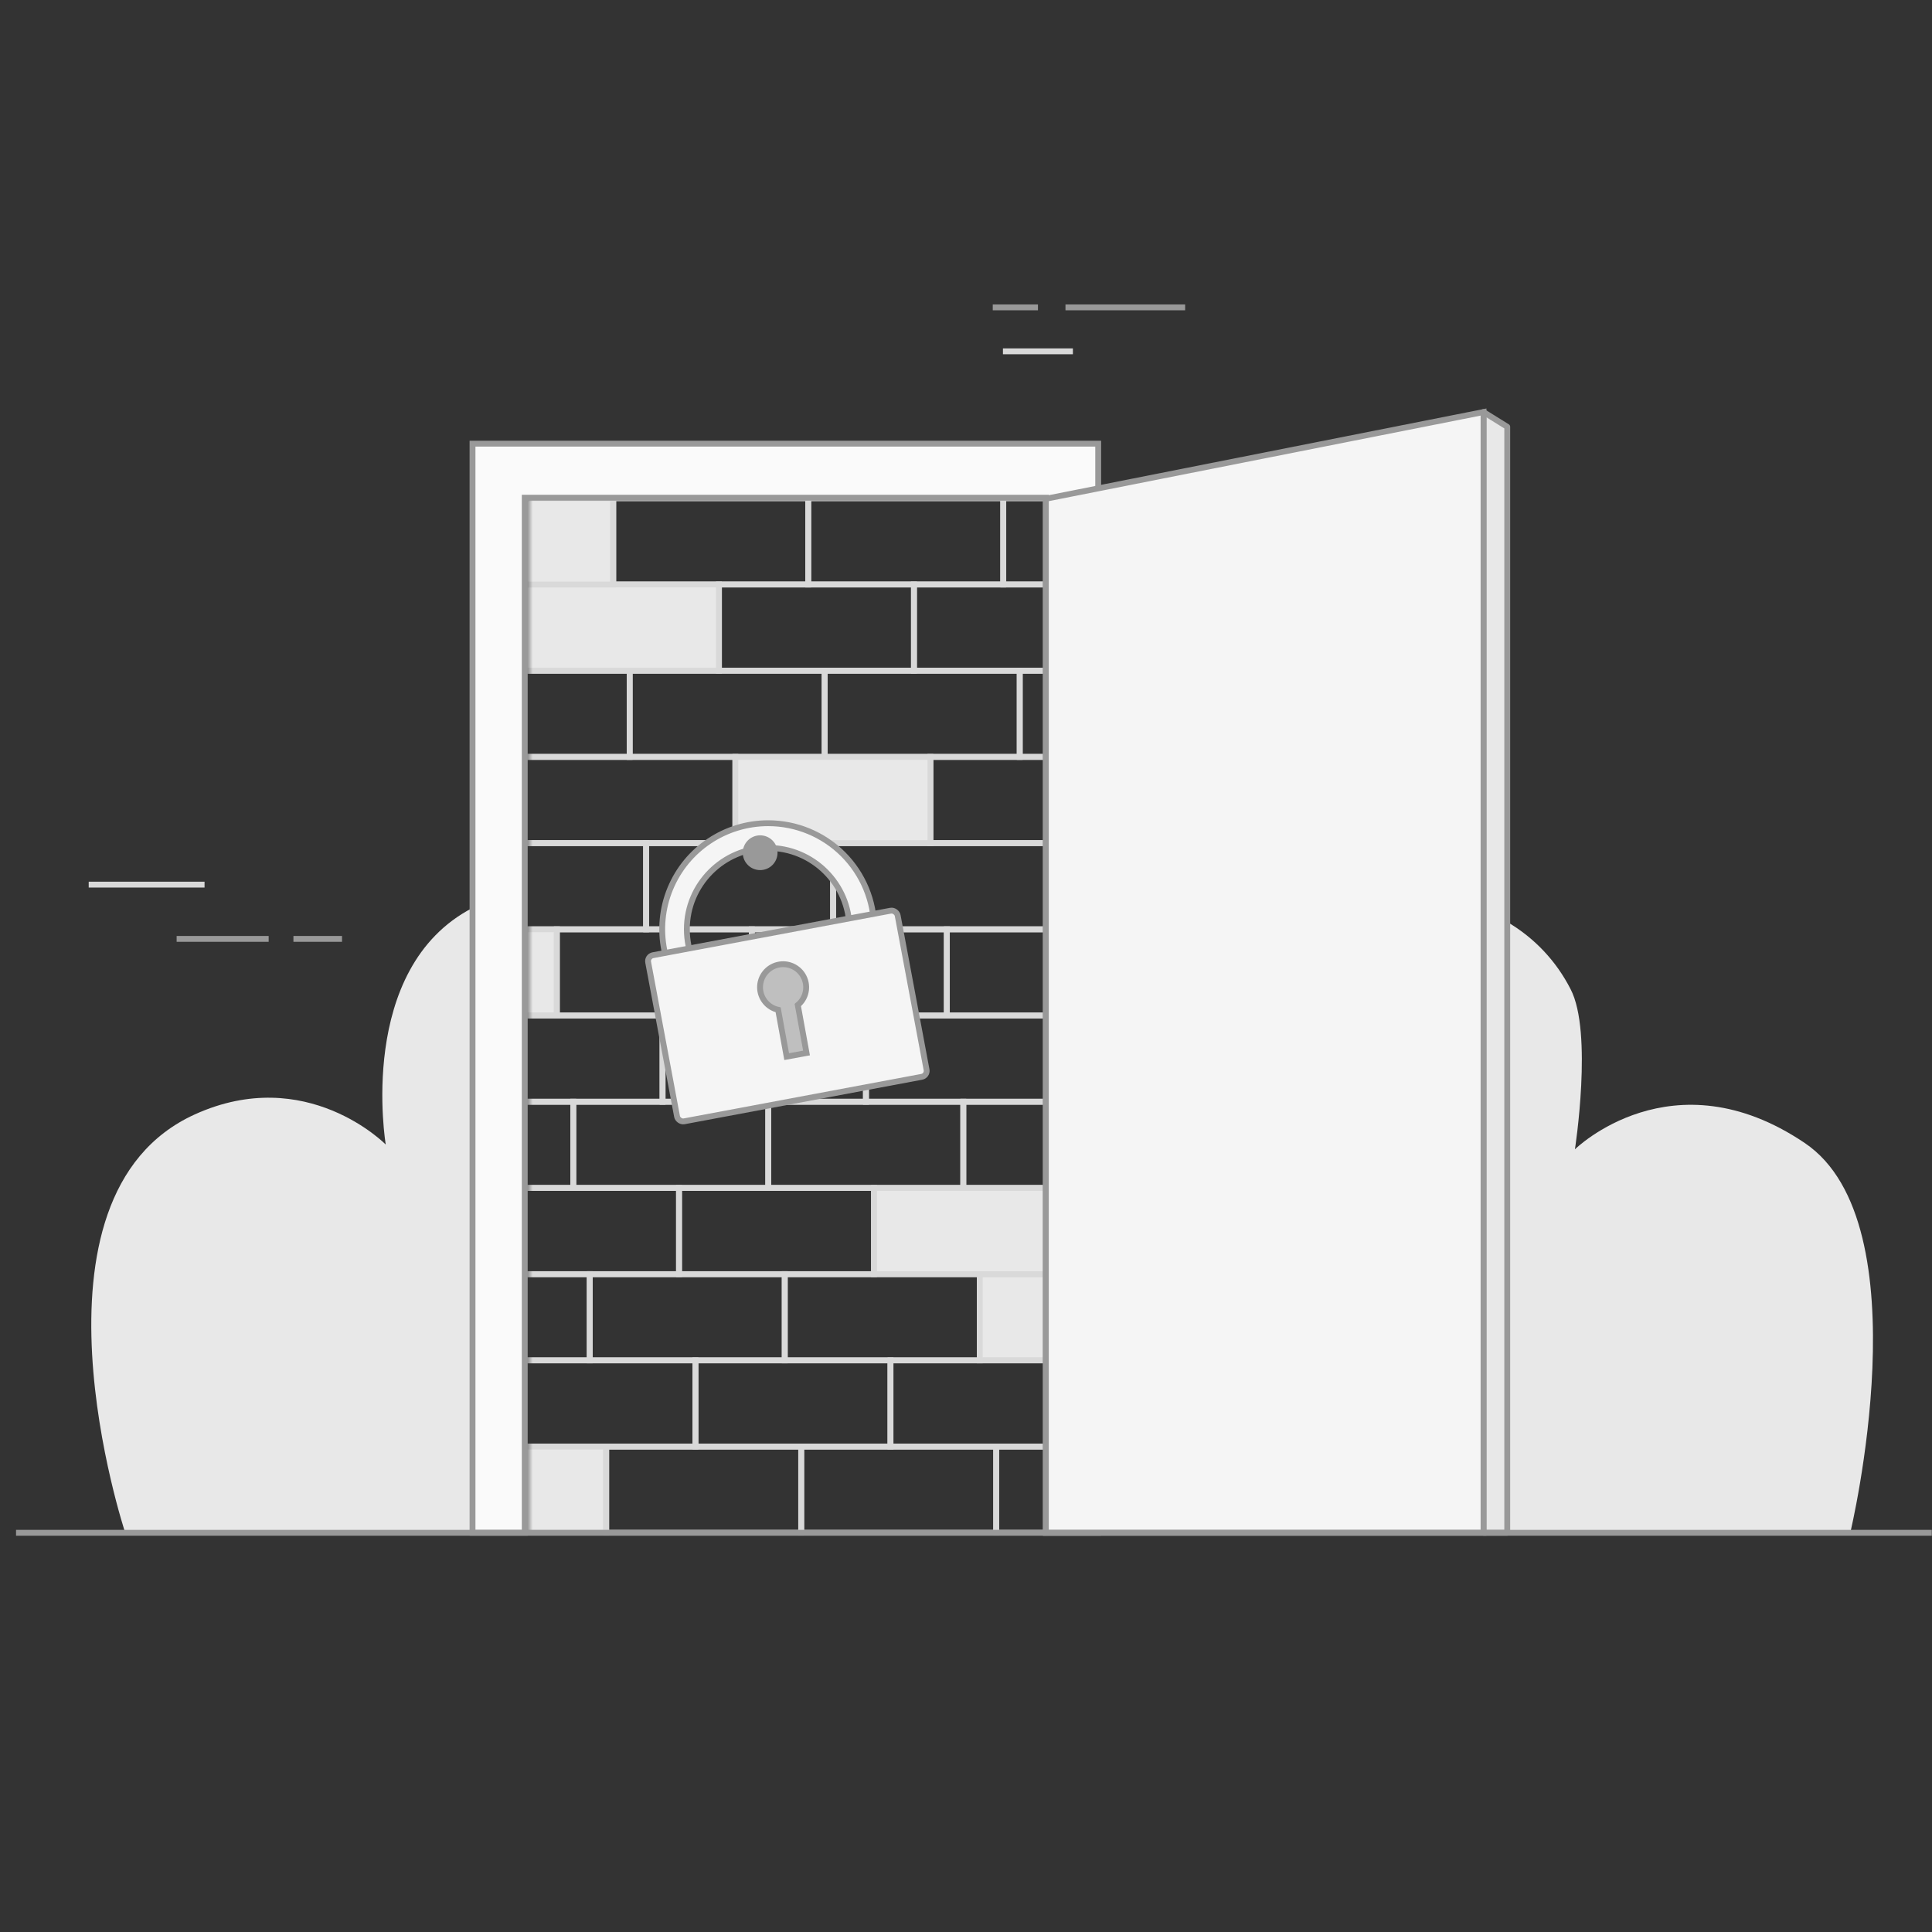 <?xml version="1.0" encoding="UTF-8"?>
<svg width="330px" height="330px" viewBox="0 0 330 330" version="1.1" xmlns="http://www.w3.org/2000/svg" xmlns:xlink="http://www.w3.org/1999/xlink">
    <rect x="0" y="0" width="330" height="330" fill="#333333" stroke="none"/>
    <!-- Generator: Sketch 55 (78076) - https://sketchapp.com -->
    <title>no</title>
    <desc>Created with Sketch.</desc>
    <defs>
        <rect id="path-1" x="0.5" y="0" width="89" height="177"></rect>
    </defs>
    <g id="⭐️全产线VI空状态阵列" stroke="none" stroke-width="1" fill="none" fill-rule="evenodd">
        <g id="无权限" transform="translate(-489, -221)">
            <g id="编组-4" transform="translate(489, 221)">
                <g id="编组-3" transform="translate(2.74, 52)">
                    <path d="M166.83,0.5 L174.55,0.5" id="路径" stroke="#999999"></path>
                    <path d="M179.25,0.5 L199.69,0.5" id="路径" stroke="#999999"></path>
                    <path d="M168.57,8.01 L180.52,8.01" id="路径" stroke="#D9D9D9"></path>
                    <path d="M27.43,108.37 L43.15,108.37" id="路径" stroke="#999999"></path>
                    <path d="M47.38,108.37 L55.68,108.37" id="路径" stroke="#999999"></path>
                    <path d="M12.41,99.1 L32.2,99.1" id="路径" stroke="#D9D9D9"></path>
                    <g id="编组-2" transform="translate(86.76, 33)">
                        <mask id="mask-2" fill="white">
                            <use xlink:href="#path-1"></use>
                        </mask>
                        <g id="蒙版"></g>
                        <g id="编组" mask="url(#mask-2)" stroke="#D9D9D9">
                            <g transform="translate(-328, 0)" id="矩形">
                                <rect fill="none" x="210" y="0.11" width="33.31" height="14.73"></rect>
                                <rect fill="none" x="243.31" y="0.11" width="33.31" height="14.73"></rect>
                                <rect fill="none" x="276.62" y="0.11" width="33.31" height="14.73"></rect>
                                <rect fill="none" x="309.93" y="0.11" width="33.31" height="14.73"></rect>
                                <rect fill="none" x="343.24" y="0.11" width="33.31" height="14.73"></rect>
                                <rect fill="none" x="376.55" y="0.11" width="33.31" height="14.73"></rect>
                                <rect fill="none" x="409.87" y="0.11" width="33.31" height="14.73"></rect>
                                <rect fill="none" x="228.06" y="14.83" width="33.31" height="14.73"></rect>
                                <rect fill="none" x="261.37" y="14.83" width="33.31" height="14.73"></rect>
                                <rect fill="none" x="294.68" y="14.83" width="33.31" height="14.73"></rect>
                                <rect fill="none" x="361.3" y="14.83" width="33.31" height="14.73"></rect>
                                <rect fill="none" x="394.61" y="14.83" width="33.31" height="14.73"></rect>
                                <rect fill="none" x="427.93" y="14.83" width="33.31" height="14.73"></rect>
                                <rect fill="none" x="212.81" y="29.56" width="33.31" height="14.73"></rect>
                                <rect fill="none" x="246.12" y="29.56" width="33.31" height="14.73"></rect>
                                <rect fill="none" x="279.43" y="29.56" width="33.31" height="14.73"></rect>
                                <rect fill="none" x="312.74" y="29.56" width="33.31" height="14.73"></rect>
                                <rect fill="none" x="346.05" y="29.56" width="33.31" height="14.73"></rect>
                                <rect fill="none" x="379.36" y="29.56" width="33.31" height="14.73"></rect>
                                <rect fill="none" x="412.68" y="29.56" width="33.31" height="14.73"></rect>
                                <rect fill="none" x="445.99" y="29.56" width="33.31" height="14.73"></rect>
                                <rect fill="none" x="230.87" y="44.28" width="33.31" height="14.73"></rect>
                                <rect fill="none" x="264.18" y="44.28" width="33.31" height="14.73"></rect>
                                <rect fill="none" x="297.49" y="44.28" width="26.03" height="14.73"></rect>
                                <rect fill="none" x="314.86" y="44.28" width="49.25" height="14.73"></rect>
                                <rect fill="none" x="397.42" y="44.28" width="33.31" height="14.73"></rect>
                                <rect fill="none" x="430.74" y="44.28" width="33.31" height="14.73"></rect>
                                <rect fill="none" x="464.05" y="44.28" width="33.31" height="14.73"></rect>
                                <rect fill="none" x="248.93" y="59.01" width="33.31" height="14.73"></rect>
                                <rect fill="none" x="282.24" y="59.01" width="33.31" height="14.73"></rect>
                                <rect fill="none" x="315.55" y="59.01" width="33.31" height="14.73"></rect>
                                <rect fill="none" x="348.86" y="59.01" width="31.94" height="14.73"></rect>
                                <rect fill="none" x="380.8" y="59.01" width="47.91" height="14.73"></rect>
                                <rect fill="none" x="424.19" y="59.01" width="24.61" height="14.73"></rect>
                                <rect fill="none" x="448.8" y="59.01" width="33.31" height="14.73"></rect>
                                <rect fill="none" x="482.11" y="59.01" width="33.31" height="14.73"></rect>
                                <rect fill="none" x="266.99" y="73.73" width="33.31" height="14.73"></rect>
                                <rect fill="#E8E8E8" fill-rule="nonzero" x="300.3" y="73.73" width="33.31" height="14.73"></rect>
                                <rect fill="none" x="333.61" y="73.73" width="33.31" height="14.73"></rect>
                                <rect fill="none" x="366.92" y="73.73" width="33.31" height="14.73"></rect>
                                <rect fill="none" x="400.23" y="73.73" width="33.31" height="14.73"></rect>
                                <rect fill="none" x="433.55" y="73.73" width="33.31" height="14.73"></rect>
                                <rect fill="none" x="466.86" y="73.73" width="33.31" height="14.73"></rect>
                                <rect fill="none" x="500.17" y="73.73" width="33.31" height="14.73"></rect>
                                <rect fill="none" x="233.68" y="73.73" width="33.31" height="14.73"></rect>
                                <rect fill="none" x="285.05" y="88.46" width="33.31" height="14.73"></rect>
                                <rect fill="none" x="318.36" y="88.46" width="33.31" height="14.73"></rect>
                                <rect fill="none" x="351.67" y="88.46" width="34.74" height="14.73"></rect>
                                <rect fill="none" x="386.41" y="88.46" width="34.74" height="14.73"></rect>
                                <rect fill="none" x="418.29" y="88.46" width="33.31" height="14.73"></rect>
                                <rect fill="none" x="451.61" y="88.46" width="33.31" height="14.73"></rect>
                                <rect fill="none" x="484.92" y="88.46" width="33.31" height="14.73"></rect>
                                <rect fill="none" x="518.23" y="88.46" width="33.31" height="14.73"></rect>
                                <rect fill="none" x="218.43" y="88.46" width="33.31" height="14.73"></rect>
                                <rect fill="none" x="251.74" y="88.46" width="33.31" height="14.73"></rect>
                                <rect fill="none" x="336.42" y="103.18" width="33.31" height="14.73"></rect>
                                <rect fill="none" x="369.73" y="103.18" width="33.31" height="14.73"></rect>
                                <rect fill="none" x="403.04" y="103.18" width="33.31" height="14.73"></rect>
                                <rect fill="none" x="436.35" y="103.18" width="33.31" height="14.73"></rect>
                                <rect fill="none" x="469.67" y="103.18" width="33.31" height="14.73"></rect>
                                <rect fill="none" x="502.98" y="103.18" width="33.31" height="14.73"></rect>
                                <rect fill="none" x="536.29" y="103.18" width="33.31" height="14.73"></rect>
                                <rect fill="none" x="236.49" y="103.18" width="33.31" height="14.73"></rect>
                                <rect fill="none" x="269.8" y="103.18" width="33.31" height="14.73"></rect>
                                <rect fill="none" x="321.17" y="117.91" width="33.31" height="14.73"></rect>
                                <rect fill="none" x="354.48" y="117.91" width="33.31" height="14.73"></rect>
                                <rect fill="none" x="421.1" y="117.91" width="33.31" height="14.73"></rect>
                                <rect fill="none" x="454.41" y="117.91" width="33.31" height="14.73"></rect>
                                <rect fill="none" x="487.73" y="117.91" width="33.31" height="14.73"></rect>
                                <rect fill="none" x="521.04" y="117.91" width="33.31" height="14.73"></rect>
                                <rect fill="none" x="554.35" y="117.91" width="33.31" height="14.73"></rect>
                                <rect fill="none" x="221.24" y="117.91" width="33.31" height="14.73"></rect>
                                <rect fill="none" x="254.55" y="117.91" width="33.31" height="14.73"></rect>
                                <rect fill="none" x="287.86" y="117.91" width="33.31" height="14.73"></rect>
                                <rect fill="none" x="339.23" y="132.63" width="33.31" height="14.73"></rect>
                                <rect fill="none" x="372.54" y="132.63" width="33.31" height="14.73"></rect>
                                <rect fill="#E8E8E8" fill-rule="nonzero" x="405.85" y="132.63" width="33.31" height="14.73"></rect>
                                <rect fill="none" x="439.16" y="132.63" width="33.31" height="14.73"></rect>
                                <rect fill="none" x="472.48" y="132.63" width="33.31" height="14.73"></rect>
                                <rect fill="none" x="505.79" y="132.63" width="33.31" height="14.73"></rect>
                                <rect fill="none" x="539.1" y="132.63" width="33.31" height="14.73"></rect>
                                <rect fill="none" x="205.99" y="132.63" width="33.31" height="14.73"></rect>
                                <rect fill="none" x="239.3" y="132.63" width="33.31" height="14.73"></rect>
                                <rect fill="none" x="272.61" y="132.63" width="33.31" height="14.73"></rect>
                                <rect fill="none" x="305.92" y="132.63" width="33.31" height="14.73"></rect>
                                <rect fill="none" x="357.29" y="147.36" width="33.31" height="14.73"></rect>
                                <rect fill="none" x="390.6" y="147.36" width="33.31" height="14.73"></rect>
                                <rect fill="none" x="423.91" y="147.36" width="33.31" height="14.73"></rect>
                                <rect fill="none" x="457.22" y="147.36" width="33.31" height="14.73"></rect>
                                <rect fill="none" x="490.54" y="147.36" width="33.31" height="14.73"></rect>
                                <rect fill="none" x="523.85" y="147.36" width="33.31" height="14.73"></rect>
                                <rect fill="none" x="557.16" y="147.36" width="33.31" height="14.73"></rect>
                                <rect fill="none" x="224.05" y="147.36" width="33.31" height="14.73"></rect>
                                <rect fill="none" x="257.36" y="147.36" width="33.31" height="14.73"></rect>
                                <rect fill="none" x="290.67" y="147.36" width="33.31" height="14.73"></rect>
                                <rect fill="none" x="323.98" y="147.36" width="33.31" height="14.73"></rect>
                                <rect fill="none" x="375.35" y="162.08" width="33.31" height="14.73"></rect>
                                <rect fill="none" x="408.66" y="162.08" width="33.31" height="14.73"></rect>
                                <rect fill="none" x="441.97" y="162.08" width="33.31" height="14.73"></rect>
                                <rect fill="none" x="475.28" y="162.08" width="33.31" height="14.73"></rect>
                                <rect fill="none" x="508.6" y="162.08" width="33.31" height="14.73"></rect>
                                <rect fill="none" x="541.91" y="162.08" width="33.31" height="14.73"></rect>
                                <rect fill="none" x="208.8" y="162.08" width="33.31" height="14.73"></rect>
                                <rect fill="none" x="242.11" y="162.08" width="33.31" height="14.73"></rect>
                                <rect fill="none" x="275.42" y="162.08" width="33.31" height="14.73"></rect>
                                <rect fill="#E8E8E8" fill-rule="nonzero" x="308.73" y="162.08" width="33.31" height="14.73"></rect>
                                <rect fill="none" x="342.04" y="162.08" width="33.31" height="14.73"></rect>
                                <rect fill="#E8E8E8" fill-rule="nonzero" x="327.99" y="14.83" width="33.31" height="14.73"></rect>
                                <rect fill="#E8E8E8" fill-rule="nonzero" x="309.9" y="0.11" width="33.31" height="14.73"></rect>
                                <rect fill="#E8E8E8" fill-rule="nonzero" x="364.11" y="44.28" width="33.31" height="14.73"></rect>
                                <rect fill="none" x="303.11" y="103.18" width="33.31" height="14.73"></rect>
                                <rect fill="#E8E8E8" fill-rule="nonzero" x="387.79" y="117.91" width="33.31" height="14.73"></rect>
                            </g>
                        </g>
                    </g>
                    <path d="M77.97,103.08 C58.04,113.41 63.15,143.5 63.15,143.5 C63.15,143.5 49.6,129.69 30.53,138.35 C-0.39,152.4 18.65,209.81 18.65,209.81 L77.97,209.81 L77.97,103.08 Z" id="路径" fill="#E8E8E8" fill-rule="nonzero"></path>
                    <path d="M305.52,143.23 C282.88,127.95 266.27,144.31 266.27,144.31 C266.27,144.31 269.37,124.31 265.53,116.96 C263.107,112.193 259.37,108.22 254.76,105.51 L254.76,209.81 L313.3,209.81 C313.3,209.81 325.97,157 305.52,143.23 Z" id="路径" fill="#E8E8E8" fill-rule="nonzero"></path>
                    <polygon id="路径" stroke="#999999" fill="#FAFAFA" fill-rule="nonzero" points="77.97 23.78 77.97 209.81 86.89 209.81 86.89 33.01 175.9 33.01 175.9 209.81 184.84 209.81 184.84 23.78"></polygon>
                    <path d="M128.47,88.61 C121.148,88.61 114.548,93.021 111.747,99.786 C108.946,106.55 110.496,114.336 115.675,119.512 C120.854,124.688 128.64,126.234 135.404,123.429 C142.167,120.625 146.574,114.022 146.57,106.7 C146.57,101.901 144.663,97.298 141.268,93.905 C137.873,90.512 133.269,88.607 128.47,88.61 L128.47,88.61 Z M128.47,120.61 C120.801,120.61 114.584,114.395 114.58,106.727 C114.576,99.058 120.788,92.837 128.457,92.83 C136.125,92.823 142.349,99.031 142.36,106.7 C142.354,114.369 136.139,120.584 128.47,120.59 L128.47,120.61 Z" id="形状" stroke="#999999" fill="#F5F5F5" fill-rule="nonzero"></path>
                    <rect id="矩形" stroke="#999999" fill="#F5F5F5" fill-rule="nonzero" transform="translate(131.748, 121.542) rotate(-10.61) translate(-131.748, -121.542) " x="110.068" y="107.107" width="43.36" height="28.87" rx="1.03"></rect>
                    <path d="M135.02,127.86 L133.53,119.67 C134.944,118.502 135.365,116.512 134.544,114.871 C133.724,113.23 131.88,112.373 130.097,112.803 C128.314,113.232 127.063,114.836 127.08,116.67 C127.098,118.505 128.379,120.084 130.17,120.48 L131.63,128.48 L135.02,127.86 Z" id="路径" stroke="#999999" fill="#BFBFBF" fill-rule="nonzero"></path>
                    <circle id="椭圆形" fill="#999999" fill-rule="nonzero" cx="127.1" cy="93.65" r="2.97"></circle>
                    <polygon id="路径" stroke="#999999" fill="#E8E8E8" fill-rule="nonzero" stroke-linejoin="round" points="254.71 209.81 250.66 209.81 250.66 18.38 254.71 20.9"></polygon>
                    <polygon id="路径" stroke="#999999" fill="#F5F5F5" fill-rule="nonzero" points="175.9 33.19 175.9 209.81 250.66 209.81 250.66 18.38"></polygon>
                    <path d="M5.68434189e-13,209.81 L327.22,209.81" id="路径" stroke="#999999"></path>
                </g>
            </g>
        </g>
    </g>
</svg>